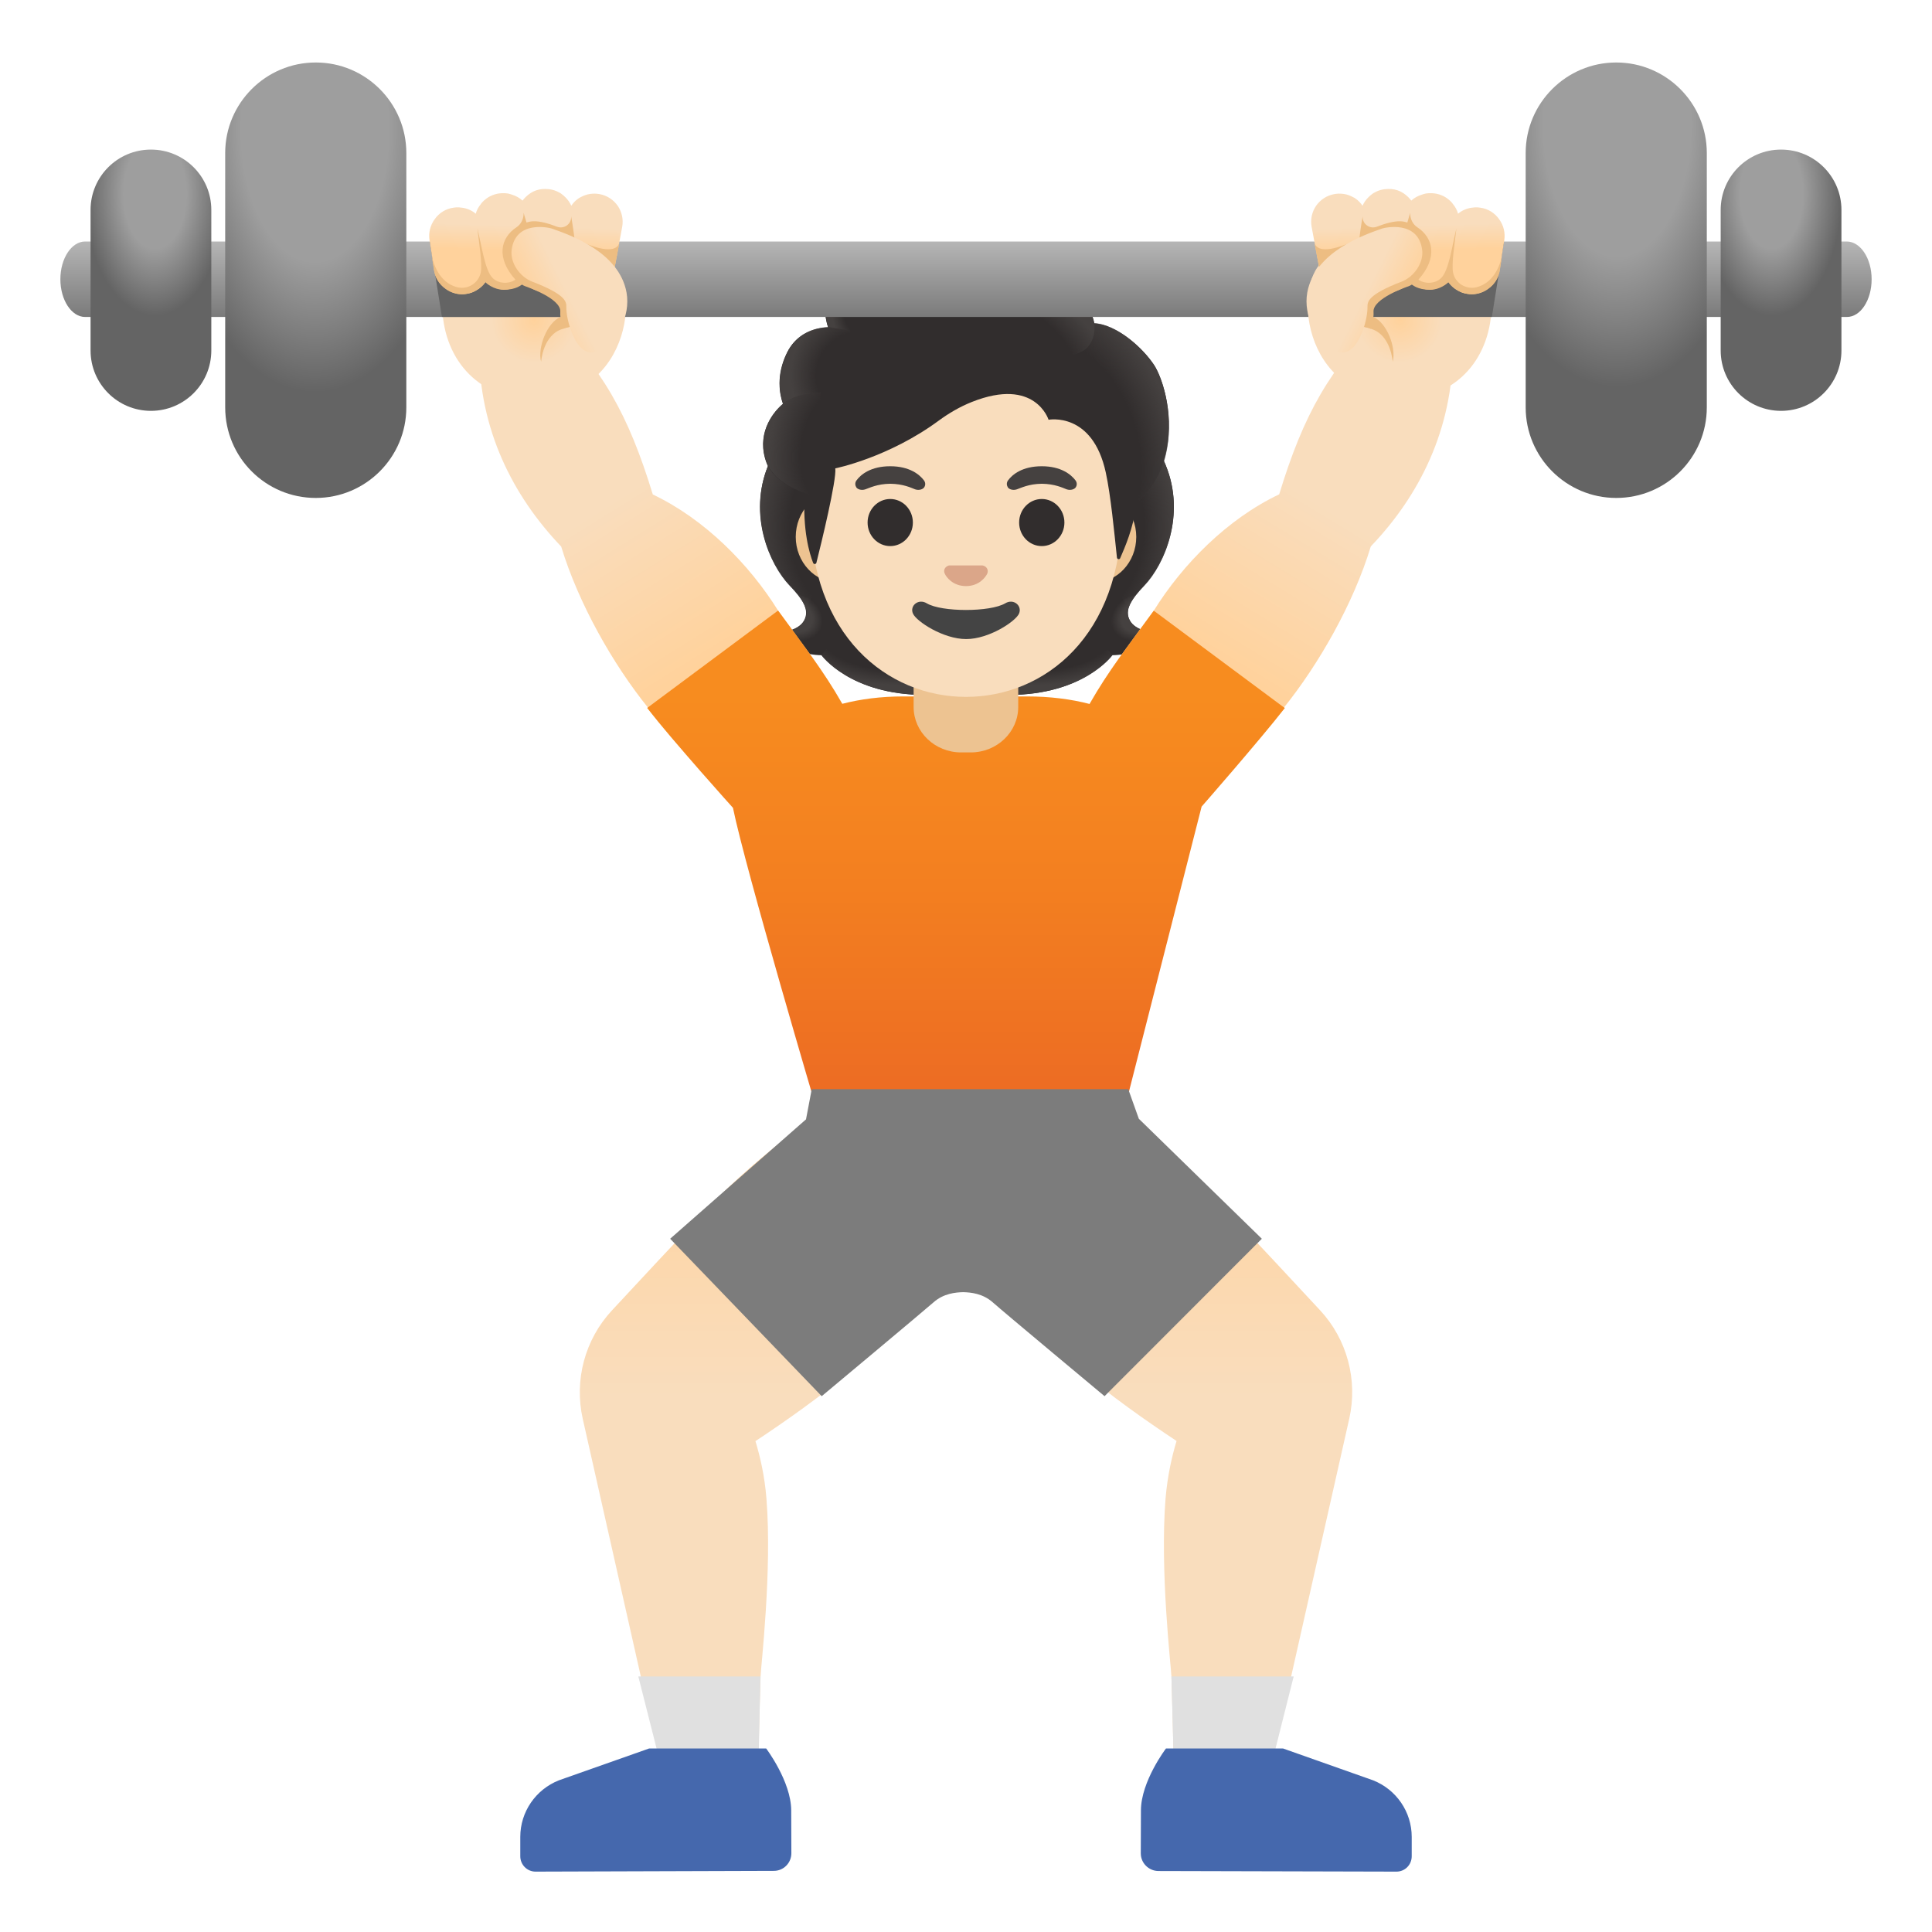 <svg enable-background="new 0 0 128 128" version="1.1" viewBox="0 0 128 128" xmlns="http://www.w3.org/2000/svg"><linearGradient id="c" x1="77.018" x2="77.018" y1="71.379" y2="109.71" gradientTransform="translate(0 2)" gradientUnits="userSpaceOnUse"><stop stop-color="#FFD29C" offset="0"/><stop stop-color="#F9DDBD" offset=".5"/></linearGradient><path d="m87.45 86.8c-1.78-1.92-4.11-4.42-6.15-6.58-3.96-4.17-8.8-7.29-8.8-7.29l-8.05 8.64s3.13 5.76 7.12 9.19c1.95 1.68 4.39 3.39 6.38 4.71-0.3 0.99-0.6 2.28-0.73 3.82-0.38 4.78 0.36 11.08 0.39 11.78 0.12 3.66 0.16 6.37 0.16 6.37l6.34-0.02 5.28-23.42c0.58-2.57-0.14-5.27-1.94-7.2z" fill="url(#c)"/><linearGradient id="b" x1="50.982" x2="50.982" y1="71.379" y2="109.71" gradientTransform="translate(0 2)" gradientUnits="userSpaceOnUse"><stop stop-color="#FFD29C" offset="0"/><stop stop-color="#F9DDBD" offset=".5"/></linearGradient><path d="m55.49 72.93s-4.84 3.12-8.79 7.3c-2.04 2.16-4.37 4.66-6.15 6.58-1.8 1.93-2.52 4.63-1.94 7.2l5.28 23.42 6.34 0.02s0.04-2.71 0.16-6.37c0.02-0.7 0.77-7 0.39-11.78-0.12-1.54-0.43-2.83-0.73-3.82 1.99-1.32 4.43-3.03 6.38-4.71 3.99-3.43 7.12-9.19 7.12-9.19l-8.06-8.65z" fill="url(#b)"/><polygon points="42.29 111.07 43.9 117.42 50.24 117.44 50.38 111.07" fill="#E0E0E0"/><path d="m52.42 119.94c-0.01-1.92-1.66-4.1-1.66-4.1h-7.75l-5.98 2.11c-1.54 0.61-2.56 2.09-2.56 3.75v1.28c0 0.56 0.45 1.02 1.01 1.02l15.79-0.05c0.64 0 1.16-0.52 1.16-1.17l-0.01-2.84z" fill="#4568AD"/><polygon points="77.61 111.07 77.78 117.44 84.11 117.42 85.71 111.07" fill="#E0E0E0"/><path d="m90.97 117.95-5.97-2.11h-7.75s-1.66 2.18-1.66 4.11l-0.01 2.84c0 0.64 0.52 1.16 1.16 1.17l15.78 0.04c0.56 0 1.01-0.45 1.01-1.02v-1.28c0-1.66-1.02-3.14-2.56-3.75z" fill="#4568AD"/><path d="m74.86 41.11c-0.39-0.7 0.11-1.42 0.94-2.3 1.33-1.4 2.78-4.66 1.44-7.97 0.01-0.02-0.26-0.58-0.26-0.59l-0.56-0.03c-0.18-0.03-6.27-0.04-12.36-0.04s-12.18 0.01-12.36 0.04c0 0-0.82 0.6-0.81 0.62-1.35 3.31 0.1 6.56 1.44 7.97 0.84 0.88 1.33 1.6 0.94 2.3-0.37 0.68-1.49 0.78-1.49 0.78s0.26 0.7 0.88 1.08c0.57 0.35 1.28 0.43 1.76 0.44 0 0 1.9 2.63 6.87 2.63h2.77 2.77c4.97 0 6.87-2.63 6.87-2.63 0.49-0.01 1.19-0.09 1.76-0.44 0.62-0.38 0.88-1.08 0.88-1.08s-1.11-0.09-1.48-0.78z" fill="#312D2D"/><radialGradient id="t" cx="109.65" cy="42.861" r="7.242" gradientTransform="matrix(1 0 0 -.491 -41.072 62.879)" gradientUnits="userSpaceOnUse"><stop stop-color="#454140" stop-opacity="0" offset=".728"/><stop stop-color="#454140" offset="1"/></radialGradient><path d="m64.06 46.04v-2.92l8.84-0.7 0.8 0.99s-1.9 2.63-6.87 2.63h-2.77z" fill="url(#t)"/><radialGradient id="s" cx="104" cy="37.956" r="2.14" gradientTransform="matrix(-.906 .424 .314 .672 157.97 -28.83)" gradientUnits="userSpaceOnUse"><stop stop-color="#454140" offset=".663"/><stop stop-color="#454140" stop-opacity="0" offset="1"/></radialGradient><path d="m73.68 42.14c-1.32-2.01 1.61-2.76 1.61-2.76s0 0 0 0c-0.51 0.63-0.74 1.19-0.44 1.73 0.37 0.68 1.49 0.78 1.49 0.78s-1.52 1.35-2.66 0.25z" fill="url(#s)"/><radialGradient id="r" cx="110.13" cy="34.801" r="9.401" gradientTransform="matrix(-.075 -.997 -.831 .062 107.3 142.35)" gradientUnits="userSpaceOnUse"><stop stop-color="#454140" stop-opacity="0" offset=".725"/><stop stop-color="#454140" offset="1"/></radialGradient><path d="m77.24 30.85c1.31 3.2-0.07 6.5-1.36 7.89-0.18 0.19-0.93 0.93-1.1 1.52 0 0-2.95-4.12-3.83-6.53-0.18-0.49-0.34-0.99-0.36-1.51-0.02-0.39 0.04-0.85 0.27-1.18 0.28-0.41 6.24-0.52 6.24-0.52-0.01-0.01 0.14 0.33 0.14 0.33z" fill="url(#r)"/><radialGradient id="q" cx="59.899" cy="32.408" r="9.401" gradientTransform="matrix(.075 -.997 .831 .062 26.571 92.41)" gradientUnits="userSpaceOnUse"><stop stop-color="#454140" stop-opacity="0" offset=".725"/><stop stop-color="#454140" offset="1"/></radialGradient><path d="m50.89 30.85c-1.31 3.2 0.07 6.5 1.36 7.89 0.18 0.19 0.93 0.93 1.1 1.52 0 0 2.95-4.12 3.83-6.53 0.18-0.49 0.34-0.99 0.36-1.51 0.02-0.39-0.04-0.85-0.27-1.18-0.28-0.41-0.6-0.3-1.06-0.3-0.89 0-4.79-0.23-5.09-0.23 0.01 0-0.23 0.34-0.23 0.34z" fill="url(#q)"/><radialGradient id="p" cx="61.562" cy="42.861" r="7.242" gradientTransform="matrix(-1 0 0 -.491 121.12 62.879)" gradientUnits="userSpaceOnUse"><stop stop-color="#454140" stop-opacity="0" offset=".728"/><stop stop-color="#454140" offset="1"/></radialGradient><path d="m64.07 46.04v-2.92l-8.84-0.7-0.8 0.99s1.9 2.63 6.87 2.63h2.77z" fill="url(#p)"/><radialGradient id="o" cx="52.1" cy="39.099" r="2.14" gradientTransform="matrix(.906 .424 -.314 .672 17.533 -7.604)" gradientUnits="userSpaceOnUse"><stop stop-color="#454140" offset=".663"/><stop stop-color="#454140" stop-opacity="0" offset="1"/></radialGradient><path d="m54.46 42.14c1.33-2.01-1.61-2.76-1.61-2.76s0 0 0 0c0.51 0.63 0.74 1.19 0.44 1.73-0.37 0.68-1.49 0.78-1.49 0.78s1.51 1.35 2.66 0.25z" fill="url(#o)"/><linearGradient id="k" x1="80.671" x2="93.508" y1="41.656" y2="20.633" gradientTransform="translate(0 2)" gradientUnits="userSpaceOnUse"><stop stop-color="#FFD29C" offset="0"/><stop stop-color="#F9DDBD" offset=".5"/></linearGradient><path d="m96.26 23.12-4.54-2.29c-3.63 3.56-5.35 6.61-6.97 11.92-3.43 1.63-6.39 4.62-8.31 7.71-2.04 2.81-3.32 4.37-4.79 7.16-1.11 2.12-0.31 4.48 1.7 5.95 0.95 0.7 1.72 1 2.47 1 0.84 0 1.64-0.39 2.62-1.05 2.07-1.18 4.88-4.3 6.68-6.62l-0.05-0.03c2.29-2.85 4.6-6.87 5.75-10.67 3.22-3.36 5.44-7.77 5.44-13.08z" fill="url(#k)"/><linearGradient id="j" x1="47.198" x2="34.267" y1="41.477" y2="20.733" gradientTransform="translate(0 2)" gradientUnits="userSpaceOnUse"><stop stop-color="#FFD29C" offset="0"/><stop stop-color="#F9DDBD" offset=".5"/></linearGradient><path d="m56.35 47.63c-1.47-2.79-2.75-4.35-4.79-7.16-1.92-3.09-4.88-6.08-8.31-7.71-1.63-5.33-3.35-8.37-6.98-11.93l-4.53 2.3c0 5.31 2.22 9.71 5.44 13.08 1.15 3.79 3.45 7.82 5.75 10.67l-0.05 0.03c1.8 2.32 4.61 5.44 6.68 6.62 0.98 0.66 1.78 1.05 2.62 1.05 0.75 0 1.52-0.31 2.47-1 2-1.47 2.81-3.84 1.7-5.95z" fill="url(#j)"/><linearGradient id="a" x1="64" x2="64" y1="44.123" y2="69.62" gradientTransform="translate(0 2)" gradientUnits="userSpaceOnUse"><stop stop-color="#F78C1F" offset="0"/><stop stop-color="#F37F20" offset=".494"/><stop stop-color="#ED6D23" offset="1"/></linearGradient><path d="m76.44 40.46c-1.79 2.46-2.99 3.97-4.25 6.18-1.23-0.32-2.62-0.5-4.16-0.5h-8.17c-1.51 0-2.86 0.18-4.06 0.49-1.26-2.21-2.46-3.72-4.25-6.18l-8.67 6.45c1.8 2.32 5.68 6.62 5.68 6.62 0.83 4.06 5.61 20.2 5.61 20.2h20.27l5.17-20.28s3.75-4.28 5.51-6.53l-8.68-6.45z" fill="url(#a)"/><path d="m60.53 46.84c0 1.66 1.41 3.01 3.15 3.01h0.63c1.74 0 3.15-1.35 3.15-3.01v-3.67h-6.93v3.67z" fill="#EDC391"/><path d="m55.54 38.6c-1.55 0-2.82-1.36-2.82-3.03s1.26-3.03 2.82-3.03h16.92c1.55 0 2.82 1.36 2.82 3.03s-1.26 3.03-2.82 3.03h-16.92z" fill="#EDC391"/><path d="m64 19.95c-5.36 0-10.32 5.73-10.32 13.97 0 8.2 5.11 12.25 10.32 12.25s10.32-4.05 10.32-12.25c0-8.24-4.96-13.97-10.32-13.97z" fill="#F9DDBD"/><path d="m65.19 37.49c-0.03-0.01-0.07-0.02-0.1-0.03h-2.19c-0.03 0-0.07 0.01-0.1 0.03-0.2 0.08-0.31 0.29-0.21 0.51 0.09 0.22 0.53 0.83 1.41 0.83s1.31-0.61 1.41-0.83c0.09-0.22-0.02-0.43-0.22-0.51z" fill="#DBA689"/><path d="m66.6 39.97c-0.99 0.59-4.22 0.59-5.2 0-0.57-0.34-1.15 0.18-0.91 0.69 0.23 0.51 2 1.68 3.52 1.68s3.27-1.17 3.5-1.68-0.34-1.03-0.91-0.69z" fill="#444"/><g fill="#312D2D"><ellipse cx="58.98" cy="34.62" rx="1.5" ry="1.56"/><ellipse cx="69.02" cy="34.62" rx="1.5" ry="1.56"/></g><g fill="#454140"><path d="m61.21 31.82c-0.29-0.38-0.95-0.93-2.23-0.93-1.29 0-1.95 0.55-2.23 0.93-0.13 0.17-0.09 0.36-0.01 0.48 0.08 0.11 0.32 0.21 0.59 0.12s0.78-0.36 1.65-0.37c0.87 0.01 1.39 0.27 1.65 0.37 0.27 0.09 0.51-0.01 0.59-0.12 0.09-0.12 0.12-0.31-0.01-0.48z"/><path d="m71.25 31.82c-0.29-0.38-0.95-0.93-2.23-0.93-1.29 0-1.95 0.55-2.23 0.93-0.13 0.17-0.09 0.36-0.01 0.48 0.08 0.11 0.32 0.21 0.59 0.12s0.78-0.36 1.65-0.37c0.87 0.01 1.39 0.27 1.65 0.37 0.27 0.09 0.51-0.01 0.59-0.12 0.09-0.12 0.12-0.31-0.01-0.48z"/></g><path d="m76.46 24.19c-0.75-1.14-2.45-2.67-3.96-2.77-0.24-1.46-1.81-2.7-3.32-3.17-4.09-1.3-6.75 0.16-8.19 0.94-0.3 0.16-2.22 1.23-3.56 0.46-0.84-0.48-0.83-1.77-0.83-1.77s-2.64 1-1.74 3.8c-0.9 0.04-2.09 0.42-2.72 1.69-0.75 1.51-0.48 2.78-0.27 3.39-0.78 0.66-1.76 2.07-1.09 3.9 0.51 1.38 2.53 2.01 2.53 2.01-0.14 2.48 0.32 4 0.56 4.62 0.04 0.11 0.2 0.1 0.22-0.01 0.31-1.23 1.35-5.5 1.25-6.25 0 0 3.51-0.7 6.85-3.16 0.68-0.5 1.42-0.93 2.2-1.24 4.2-1.67 5.08 1.18 5.08 1.18s2.91-0.56 3.79 3.49c0.33 1.52 0.56 3.94 0.74 5.64 0.01 0.12 0.18 0.15 0.22 0.03 0.29-0.67 0.88-2.01 1.02-3.37 0.05-0.48 1.34-1.11 1.9-3.17 0.78-2.78-0.14-5.42-0.68-6.24z" fill="#312D2D"/><radialGradient id="n" cx="69.378" cy="29.603" r="11.019" gradientTransform="matrix(.308 .952 -.706 .228 69.195 -43.035)" gradientUnits="userSpaceOnUse"><stop stop-color="#454140" stop-opacity="0" offset=".699"/><stop stop-color="#454140" offset="1"/></radialGradient><path d="m75.27 33.58c0.05-0.48 1.34-1.11 1.9-3.17 0.06-0.22 0.11-0.44 0.15-0.67 0.45-2.5-0.36-4.8-0.86-5.56-0.7-1.06-2.2-2.44-3.62-2.73-0.12-0.02-0.24-0.03-0.36-0.04 0 0 0.1 0.66-0.17 1.19-0.35 0.69-1.05 0.85-1.05 0.85 3.7 3.72 3.44 6.82 4.01 10.13z" fill="url(#n)"/><radialGradient id="m" cx="58.541" cy="16.376" r="2.889" gradientTransform="matrix(.881 .473 -.56 1.045 16.479 -27.056)" gradientUnits="userSpaceOnUse"><stop stop-color="#454140" offset=".58"/><stop stop-color="#454140" stop-opacity="0" offset="1"/></radialGradient><path d="m61.89 18.71c-0.34 0.16-0.64 0.33-0.9 0.47-0.3 0.16-2.22 1.23-3.56 0.46-0.83-0.47-0.83-1.73-0.83-1.77-0.38 0.49-1.53 3.95 1.83 4.18 1.45 0.1 2.35-1.17 2.88-2.24 0.19-0.38 0.5-0.95 0.58-1.1z" fill="url(#m)"/><radialGradient id="l" cx="164.4" cy="66.859" r="8.882" gradientTransform="matrix(-.938 -.394 .218 -.528 204.94 123.14)" gradientUnits="userSpaceOnUse"><stop stop-color="#454140" stop-opacity="0" offset=".699"/><stop stop-color="#454140" offset="1"/></radialGradient><path d="m68.75 18.11c2.26 0.61 3.37 1.76 3.74 3.3 0.11 0.45 0.24 4.66-7.8-0.12-2.99-1.78-2.17-2.9-1.82-3.02 1.36-0.49 3.35-0.84 5.88-0.16z" fill="url(#l)"/><radialGradient id="ab" cx="57.734" cy="18.539" r="2.652" gradientTransform="matrix(1 0 0 1.223 0 -2.322)" gradientUnits="userSpaceOnUse"><stop stop-color="#454140" stop-opacity="0" offset=".702"/><stop stop-color="#454140" offset="1"/></radialGradient><path d="m56.59 17.87c-0.01 0-0.01 0-0.02 0.01-0.29 0.12-2.55 1.17-1.71 3.79l2.41 0.39c-2.12-2.16-0.67-4.2-0.68-4.19 0.01-0.01 0.01 0 0 0z" fill="url(#ab)"/><radialGradient id="aa" cx="59.595" cy="24.791" r="4.974" gradientTransform="matrix(-.966 -.26 .243 -.904 108.89 62.925)" gradientUnits="userSpaceOnUse"><stop stop-color="#454140" stop-opacity="0" offset=".66"/><stop stop-color="#454140" offset="1"/></radialGradient><path d="m56.36 21.91-1.49-0.24c-0.06 0-0.26 0.02-0.36 0.03-0.84 0.12-1.82 0.55-2.36 1.66-0.57 1.19-0.56 2.22-0.4 2.9 0.04 0.23 0.14 0.49 0.14 0.49s0.74-0.7 2.49-0.74l1.98-4.1z" fill="url(#aa)"/><radialGradient id="z" cx="56.063" cy="28.232" r="5.222" gradientTransform="matrix(.991 .136 -.192 1.392 6.058 -17.103)" gradientUnits="userSpaceOnUse"><stop stop-color="#454140" stop-opacity="0" offset=".598"/><stop stop-color="#454140" offset="1"/></radialGradient><path d="m51.81 26.81c-0.73 0.65-1.72 2.1-0.99 3.9 0.55 1.36 2.5 1.95 2.5 1.95 0 0.01 0.39 0.12 0.59 0.12l0.46-6.78c-0.94 0-1.84 0.28-2.42 0.68 0.01 0.02-0.14 0.12-0.14 0.13z" fill="url(#z)"/><radialGradient id="e" cx="35.39" cy="19.198" r="5.677" gradientTransform="translate(0 2)" gradientUnits="userSpaceOnUse"><stop stop-color="#FFD29C" offset="0"/><stop stop-color="#F9DDBD" offset=".5"/></radialGradient><path d="m40.26 17.16c-0.9-0.53-5.17-1.2-8.12-1.2-1.62 0-2.83 0.21-2.83 0.76l-0.01 3.43c-0.01 3.45 2.24 6.27 5.96 6.28h0.01c6.74 0 7.27-7.94 4.99-9.27z" fill="url(#e)"/><path d="m40.02 20.82c-0.04 0.13-0.39 0.26-0.77 0.36h-0.01c-0.44 0.11-0.96 0.33-1.93 0.6-1.35 0.38-1.46 2.19-1.46 2.19-0.25-0.94 0.39-2.59 1.28-2.97v-0.01c0.42-0.2 0.89-0.31 1.39-0.39 0.08-0.01 0.28-0.02 0.53-0.01h0.01c0.45 0.01 1.01 0.07 0.96 0.23z" fill="#EDBD82"/><linearGradient id="y" x1="64" x2="64" y1="13.379" y2="19.437" gradientTransform="translate(0 2)" gradientUnits="userSpaceOnUse"><stop stop-color="#BDBDBD" offset="0"/><stop stop-color="#757575" offset="1"/></linearGradient><path d="m124 18.5c0 1.38-0.73 2.5-1.64 2.5h-116.72c-0.9 0-1.64-1.12-1.64-2.5s0.74-2.5 1.64-2.5h116.71c0.91 0 1.65 1.12 1.65 2.5z" fill="url(#y)"/><radialGradient id="x" cx="-102.26" cy="115.86" r="24.348" gradientTransform="matrix(1.23e-13 .902 .507 -3.9e-14 -37.874 100.88)" gradientUnits="userSpaceOnUse"><stop stop-color="#9E9E9E" offset=".396"/><stop stop-color="#646464" offset=".79"/></radialGradient><path d="m20.92 32.99c3.31 0 6-2.69 6-6v-16.85c0-3.31-2.69-6-6-6s-6 2.69-6 6v16.85c0 3.31 2.68 6 6 6z" fill="url(#x)"/><radialGradient id="w" cx="-1251.9" cy="123.75" r="24.348" gradientTransform="matrix(-1.23e-13 .902 -.507 -3.9e-14 169.88 1137.5)" gradientUnits="userSpaceOnUse"><stop stop-color="#9E9E9E" offset=".396"/><stop stop-color="#646464" offset=".79"/></radialGradient><path d="m107.08 32.99c-3.31 0-6-2.69-6-6v-16.85c0-3.31 2.69-6 6-6s6 2.69 6 6v16.85c0 3.31-2.68 6-6 6z" fill="url(#w)"/><radialGradient id="v" cx="-172.46" cy="114.08" r="3.543" gradientTransform="matrix(1.333 0 0 -2.306 240.16 275.93)" gradientUnits="userSpaceOnUse"><stop stop-color="#9E9E9E" offset=".441"/><stop stop-color="#646464" offset=".985"/></radialGradient><path d="m10 27.22c2.21 0 4-1.79 4-4v-9.31c0-2.21-1.79-4-4-4s-4 1.79-4 4v9.31c0 2.21 1.79 4 4 4z" fill="url(#v)"/><radialGradient id="u" cx="-1204.1" cy="114.08" r="3.543" gradientTransform="matrix(-1.333 0 0 -2.306 -1487.7 275.93)" gradientUnits="userSpaceOnUse"><stop stop-color="#9E9E9E" offset=".441"/><stop stop-color="#646464" offset=".985"/></radialGradient><path d="m118 27.22c-2.21 0-4-1.79-4-4v-9.31c0-2.21 1.79-4 4-4s4 1.79 4 4v9.31c0 2.21-1.79 4-4 4z" fill="url(#u)"/><polygon points="38.61 21 29.28 21 28.48 16 38.61 16" fill="#646464"/><linearGradient id="i" x1="34.798" x2="34.903" y1="14.626" y2="11.312" gradientTransform="translate(0 2)" gradientUnits="userSpaceOnUse"><stop stop-color="#FFD29C" offset="0"/><stop stop-color="#F9DDBD" offset=".5"/></linearGradient><path d="m41.22 15.04-0.29 1.55-0.06 0.34-0.14 0.75-0.08 0.44c-0.17 0.9-0.96 1.53-1.84 1.53-0.11 0-0.23-0.01-0.34-0.03-0.46-0.08-0.85-0.32-1.12-0.68-0.33 0.3-0.76 0.47-1.23 0.47-0.28 0-1.16-0.39-1.31-0.54-0.04-0.04-0.08-0.08-0.11-0.13-0.04 0.03-0.08 0.07-0.12 0.1-0.02 0.01-0.59 0.35-1.17 0.34-0.54-0.01-1.08-0.34-1.24-0.5-0.16 0.23-0.38 0.43-0.64 0.57-0.18 0.11-0.38 0.18-0.6 0.21-0.1 0.02-0.2 0.03-0.3 0.03-0.4 0-0.79-0.13-1.11-0.37-0.42-0.3-0.69-0.74-0.76-1.24l-0.13-0.85v-0.01l-0.17-1.09c-0.08-0.5 0.04-1 0.34-1.41 0.3-0.42 0.74-0.69 1.24-0.76 0.12-0.02 0.24-0.03 0.36-0.02 0.03 0 0.07 0 0.1 0.01 0.32 0.02 0.64 0.13 0.92 0.33 0.04 0.03 0.07 0.06 0.1 0.08 0.06-0.23 0.18-0.45 0.33-0.63 0.04-0.06 0.08-0.11 0.13-0.16 0.06-0.07 0.11-0.1 0.13-0.12 0.01 0 0.01-0.01 0.01-0.01 0.3-0.26 0.69-0.42 1.12-0.44 0.14-0.01 0.28 0 0.41 0.02 0.1 0.02 0.19 0.05 0.28 0.08 0.26 0.08 0.49 0.21 0.69 0.39 0.06-0.08 0.13-0.16 0.2-0.23 0.1-0.1 0.21-0.19 0.32-0.26 0.06-0.04 0.13-0.07 0.19-0.11 0.25-0.12 0.53-0.18 0.82-0.17 0.32 0 0.63 0.08 0.91 0.24 0.05 0.02 0.09 0.05 0.13 0.08 0.1 0.07 0.19 0.15 0.28 0.24 0.16 0.16 0.29 0.35 0.38 0.55 0.12-0.18 0.28-0.35 0.47-0.48 0.04-0.03 0.09-0.06 0.14-0.08 0.2-0.11 0.41-0.19 0.63-0.22 0.21-0.03 0.42-0.03 0.63 0.01 0.5 0.09 0.92 0.37 1.21 0.78 0.28 0.42 0.38 0.91 0.29 1.4z" fill="url(#i)"/><path d="m75.45 74.12-0.7-1.96h-20.97l-0.38 2-9 7.91 10.04 10.43s6.79-5.67 7.4-6.21c0.67-0.6 1.48-0.67 1.97-0.68 0.49 0.01 1.3 0.08 1.97 0.68 0.61 0.55 7.4 6.21 7.4 6.21l10.42-10.43-8.15-7.95z" fill="#7C7C7C"/><path d="m41.03 16.12c-0.35 0.9-2.25 0.04-2.97-0.33-0.11-0.88-0.22-1.46-0.22-1.46s0 0 0 0.01c0.03 0.5-0.47 0.86-0.94 0.68-0.53-0.21-1.14-0.38-1.58-0.36-0.17 0.01-0.31 0.04-0.44 0.08-0.12-0.39-0.19-0.65-0.19-0.65s0 0.04 0 0.11c-0.02 0.34-0.18 0.66-0.46 0.85-1.09 0.71-1.37 2.05-0.08 3.48-0.44 0.3-1.13 0.28-1.52-0.12-0.5-0.5-0.71-2.09-1-3.27 0.09 0.84 0.34 2.34 0.22 2.92-0.15 0.7-0.85 1.14-1.55 0.97-0.61-0.15-1.33-0.64-1.68-1.99l0.13 0.85c0.07 0.5 0.34 0.94 0.76 1.24 0.32 0.24 0.71 0.37 1.11 0.37 0.1 0 0.2-0.01 0.3-0.03 0.19-0.03 0.36-0.09 0.52-0.17 0.01-0.01 0.03-0.01 0.04-0.02s0.03-0.01 0.04-0.02c0.42-0.23 0.63-0.55 0.64-0.57 0.05 0.08 0.57 0.51 1.2 0.51 0.87 0 1.21-0.35 1.21-0.35 0.08 0.05 0.16 0.09 0.24 0.12 0.06 0.02 2.4 0.81 2.31 1.7-0.01 0.11 0 0.22 0.01 0.33v0.04 0.01c0.03 0.26 0.09 0.51 0.18 0.74l0.01-0.01c0.24-0.19 0.82-0.03 0.87-0.37 0.19-1.29 0.14-2.83 0.02-4.15l2.52 0.42 0.3-1.56z" fill="#EDBD82"/><linearGradient id="h" x1="35.008" x2="40.307" y1="18.332" y2="15.679" gradientTransform="translate(0 2)" gradientUnits="userSpaceOnUse"><stop stop-color="#FFD29C" offset="0"/><stop stop-color="#F9DDBD" offset=".469"/></linearGradient><path d="m41.51 19.38c-0.49-2.69-3.74-3.81-4.96-4.24-0.15-0.05-2.38-0.58-2.65 1.4-0.12 0.86 0.53 1.8 1.36 2.12 2.27 0.87 2.26 1.35 2.26 1.67-0.01 0.83 0.45 2.4 1.17 2.87 0.15 0.1 0.32 0.16 0.48 0.16 0.1 0 0.2-0.02 0.3-0.06 1.41-0.59 2.32-2.35 2.04-3.92z" fill="url(#h)"/><radialGradient id="d" cx="39.39" cy="19.198" r="5.677" gradientTransform="matrix(-1 0 0 1 132.12 2)" gradientUnits="userSpaceOnUse"><stop stop-color="#FFD29C" offset="0"/><stop stop-color="#F9DDBD" offset=".5"/></radialGradient><path d="m87.86 17.16c0.9-0.53 5.17-1.2 8.12-1.2 1.62 0 2.83 0.21 2.83 0.76l0.01 3.43c0.01 3.45-2.24 6.27-5.96 6.28h-0.01c-6.74 0-7.28-7.94-4.99-9.27z" fill="url(#d)"/><path d="m88.1 20.82c0.04 0.13 0.39 0.26 0.77 0.36h0.01c0.44 0.11 0.96 0.33 1.93 0.6 1.35 0.38 1.46 2.19 1.46 2.19 0.25-0.94-0.39-2.59-1.28-2.97v-0.01c-0.42-0.2-0.89-0.31-1.39-0.39-0.08-0.01-0.28-0.02-0.53-0.01h-0.01c-0.45 0.01-1.01 0.07-0.96 0.23z" fill="#EDBD82"/><polygon points="89.51 16 99.64 16 98.84 21 89.51 21" fill="#646464"/><linearGradient id="g" x1="38.798" x2="38.903" y1="14.626" y2="11.312" gradientTransform="matrix(-1 0 0 1 132.12 2)" gradientUnits="userSpaceOnUse"><stop stop-color="#FFD29C" offset="0"/><stop stop-color="#F9DDBD" offset=".5"/></linearGradient><path d="m86.9 15.04 0.29 1.55 0.06 0.34 0.14 0.75 0.08 0.44c0.17 0.9 0.96 1.53 1.84 1.53 0.11 0 0.23-0.01 0.34-0.03 0.46-0.08 0.85-0.32 1.12-0.68 0.33 0.3 0.76 0.47 1.23 0.47 0.28 0 1.16-0.39 1.31-0.54 0.04-0.04 0.08-0.08 0.11-0.13 0.04 0.03 0.08 0.07 0.12 0.1 0.02 0.01 0.59 0.35 1.17 0.34 0.54-0.01 1.07-0.34 1.24-0.5 0.16 0.23 0.38 0.43 0.64 0.57 0.18 0.11 0.38 0.18 0.6 0.21 0.1 0.02 0.2 0.03 0.3 0.03 0.4 0 0.79-0.13 1.11-0.37 0.42-0.3 0.69-0.74 0.76-1.24l0.13-0.85v-0.01l0.17-1.09c0.08-0.5-0.04-1-0.34-1.41-0.3-0.42-0.74-0.69-1.24-0.76-0.12-0.02-0.24-0.03-0.36-0.02-0.03 0-0.07 0-0.1 0.01-0.32 0.02-0.64 0.13-0.92 0.33-0.04 0.03-0.07 0.06-0.1 0.08-0.06-0.23-0.18-0.45-0.33-0.63-0.04-0.06-0.08-0.11-0.13-0.16-0.06-0.07-0.11-0.1-0.13-0.12-0.01 0-0.01-0.01-0.01-0.01-0.3-0.26-0.69-0.42-1.12-0.44-0.14-0.01-0.28 0-0.41 0.02-0.1 0.02-0.19 0.05-0.28 0.08-0.26 0.08-0.49 0.21-0.69 0.39-0.06-0.08-0.13-0.16-0.2-0.23-0.1-0.1-0.21-0.19-0.32-0.26-0.06-0.04-0.13-0.07-0.19-0.11-0.25-0.12-0.53-0.18-0.82-0.17-0.32 0-0.63 0.08-0.91 0.24-0.05 0.02-0.09 0.05-0.13 0.08-0.1 0.07-0.19 0.15-0.28 0.24-0.16 0.16-0.29 0.35-0.38 0.55-0.12-0.18-0.28-0.35-0.47-0.48-0.04-0.03-0.09-0.06-0.14-0.08-0.2-0.11-0.41-0.19-0.63-0.22-0.21-0.03-0.42-0.03-0.63 0.01-0.5 0.09-0.92 0.37-1.21 0.78-0.28 0.42-0.38 0.91-0.29 1.4z" fill="url(#g)"/><path d="m87.09 16.12c0.35 0.9 2.25 0.04 2.97-0.33 0.11-0.88 0.22-1.46 0.22-1.46s0 0 0 0.01c-0.03 0.5 0.47 0.86 0.94 0.68 0.53-0.21 1.14-0.38 1.58-0.36 0.17 0.01 0.31 0.04 0.44 0.08 0.12-0.39 0.19-0.65 0.19-0.65s0 0.04 0 0.11c0.02 0.34 0.18 0.66 0.46 0.85 1.09 0.71 1.37 2.05 0.08 3.48 0.44 0.3 1.13 0.28 1.52-0.12 0.5-0.5 0.71-2.09 1-3.27-0.09 0.84-0.34 2.34-0.22 2.92 0.14 0.7 0.85 1.14 1.55 0.97 0.61-0.15 1.33-0.64 1.68-1.99l-0.13 0.85c-0.07 0.5-0.34 0.94-0.76 1.24-0.32 0.24-0.71 0.37-1.11 0.37-0.1 0-0.2-0.01-0.3-0.03-0.19-0.03-0.36-0.09-0.52-0.17-0.01-0.01-0.03-0.01-0.04-0.02s-0.03-0.01-0.04-0.02c-0.42-0.23-0.63-0.55-0.64-0.57-0.05 0.08-0.57 0.51-1.2 0.51-0.87 0-1.21-0.35-1.21-0.35-0.08 0.05-0.16 0.09-0.24 0.12-0.07 0.02-2.39 0.81-2.31 1.7 0.01 0.11 0 0.22-0.01 0.33v0.04 0.01c-0.03 0.26-0.09 0.51-0.18 0.74l-0.01-0.01c-0.24-0.19-0.82-0.03-0.87-0.37-0.19-1.29-0.14-2.83-0.02-4.15l-2.52 0.42-0.3-1.56z" fill="#EDBD82"/><linearGradient id="f" x1="39.008" x2="44.307" y1="18.332" y2="15.679" gradientTransform="matrix(-1 0 0 1 132.12 2)" gradientUnits="userSpaceOnUse"><stop stop-color="#FFD29C" offset="0"/><stop stop-color="#F9DDBD" offset=".469"/></linearGradient><path d="m86.61 19.38c0.49-2.69 3.74-3.81 4.96-4.24 0.15-0.05 2.38-0.58 2.65 1.4 0.12 0.86-0.53 1.8-1.36 2.12-2.27 0.87-2.26 1.35-2.26 1.67 0.01 0.83-0.45 2.4-1.17 2.87-0.15 0.1-0.32 0.16-0.48 0.16-0.1 0-0.2-0.02-0.3-0.06-1.41-0.59-2.32-2.35-2.04-3.92z" fill="url(#f)"/></svg>
